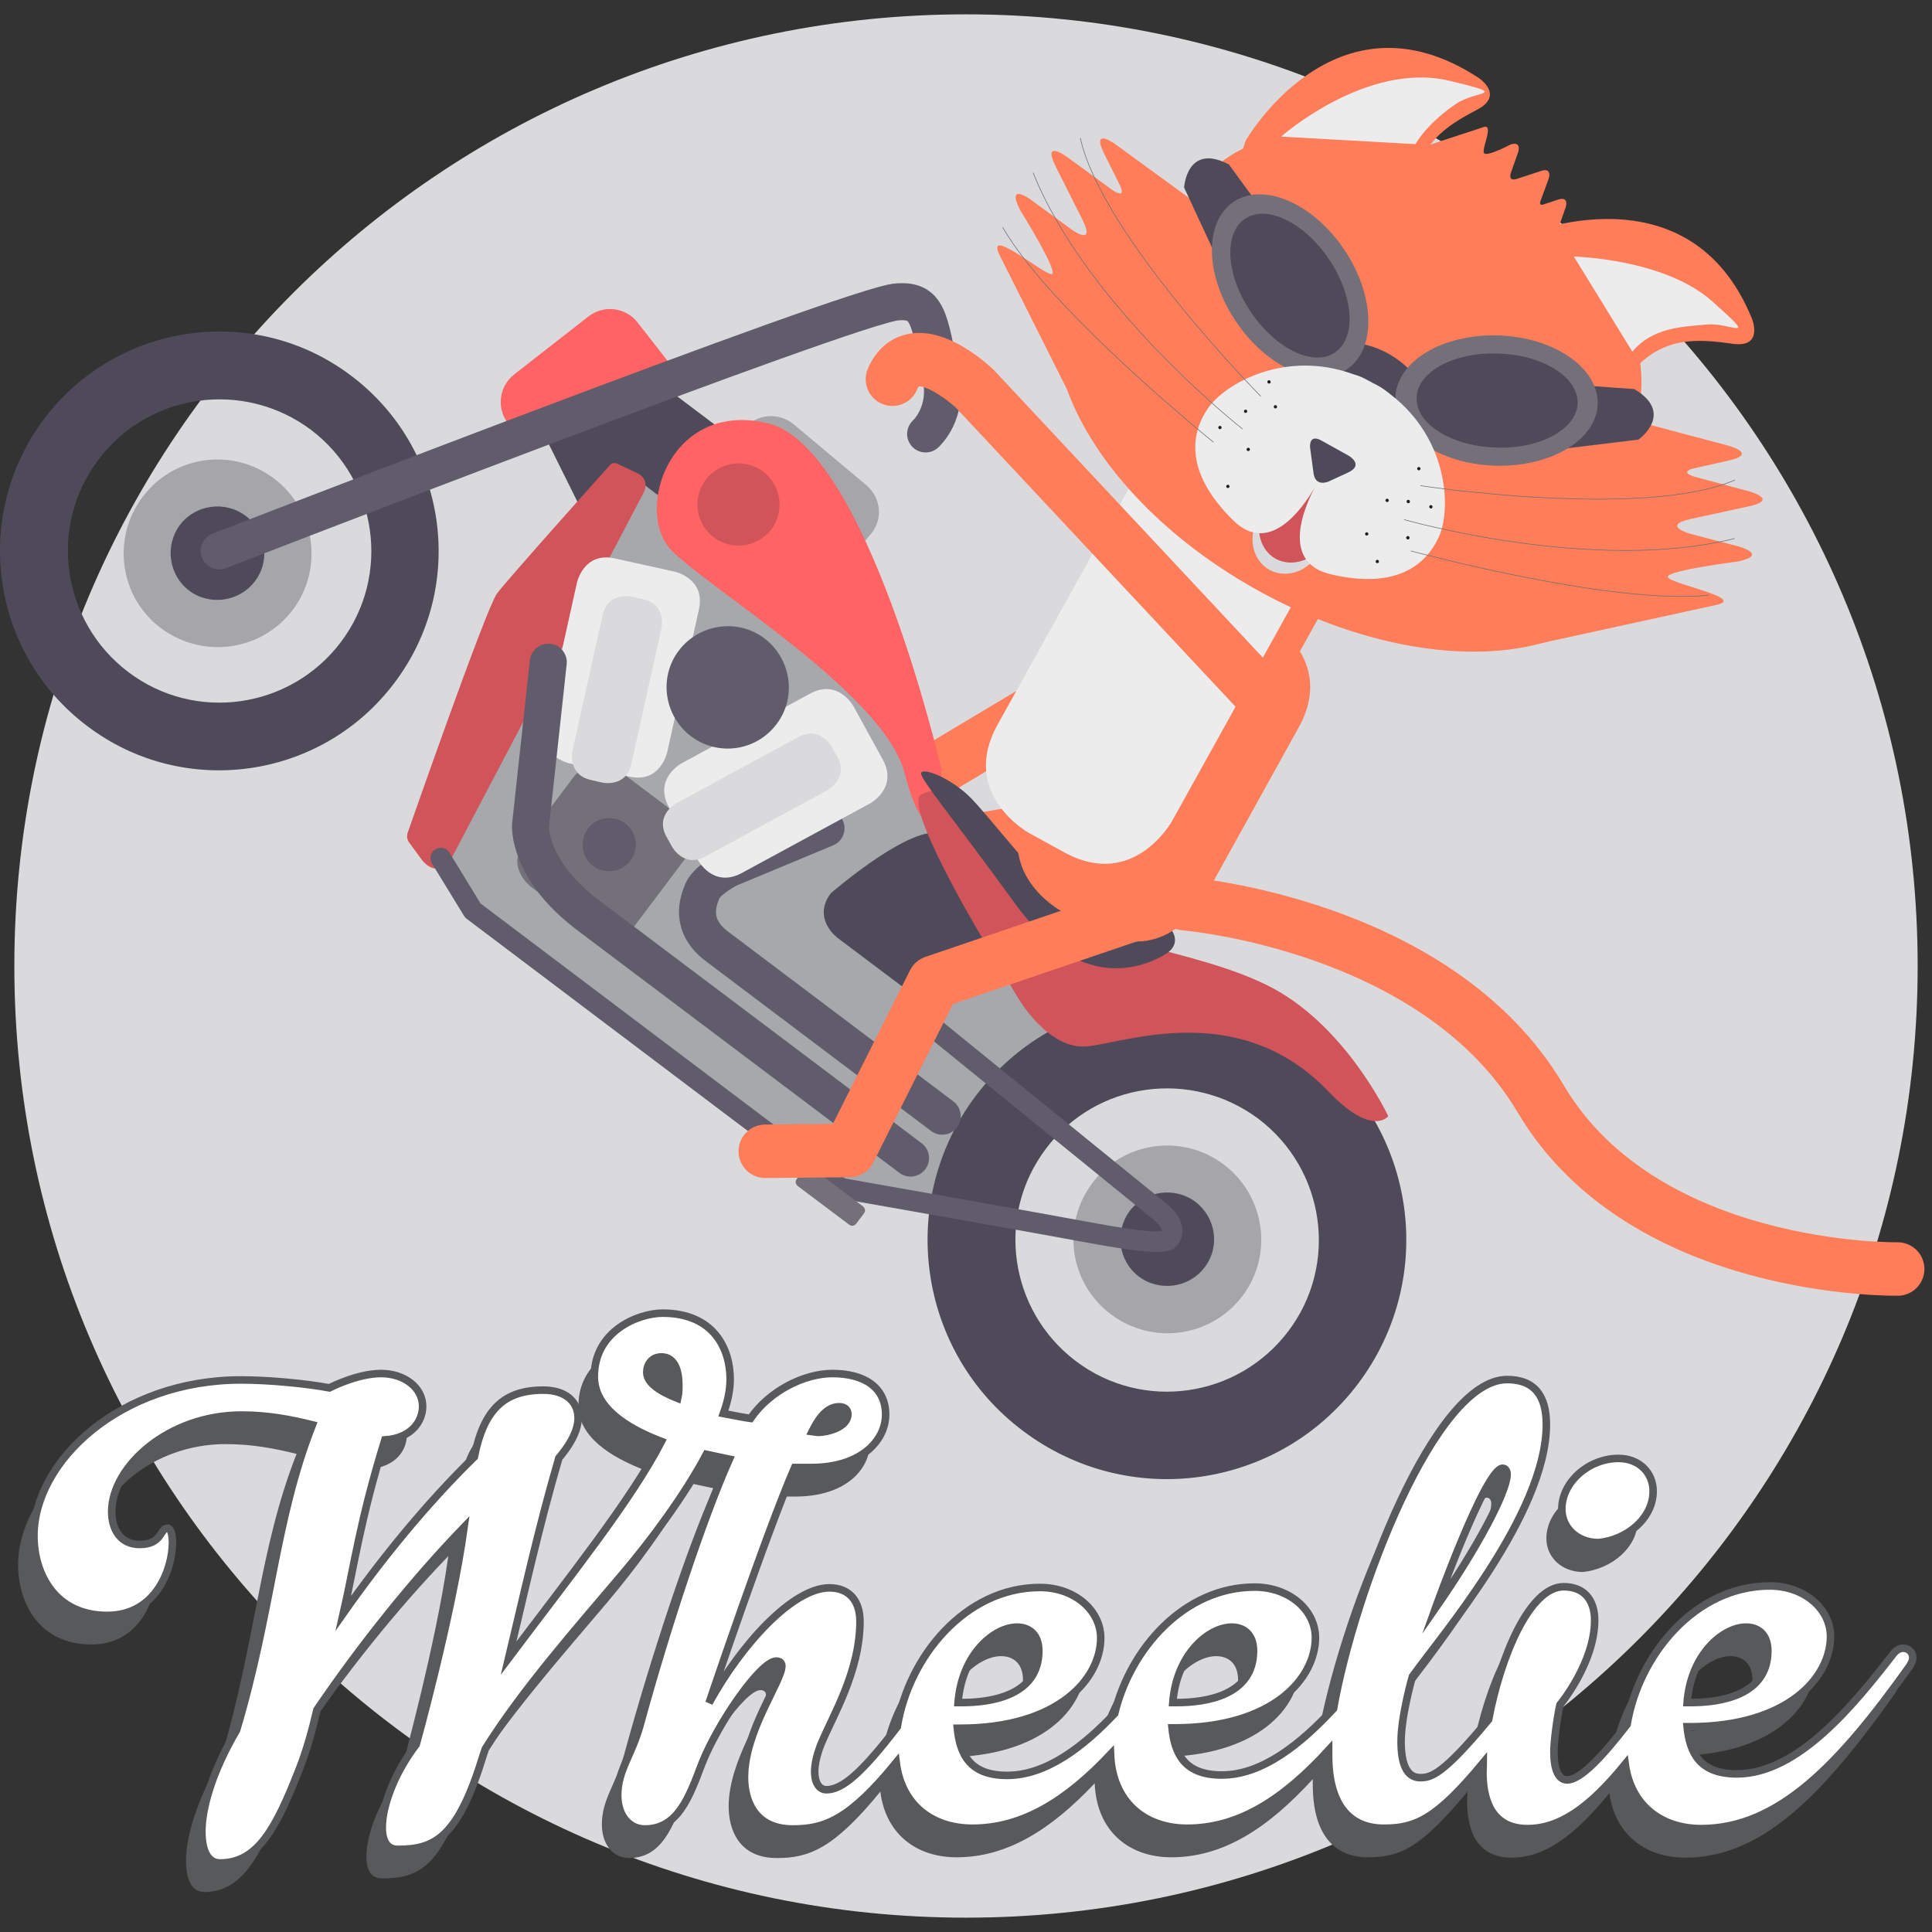 <?xml version="1.0" encoding="utf-8"?>
<!-- Generator: Adobe Illustrator 21.0.2, SVG Export Plug-In . SVG Version: 6.00 Build 0)  -->
<svg version="1.1" id="Layer_1" xmlns="http://www.w3.org/2000/svg" xmlns:xlink="http://www.w3.org/1999/xlink" x="0px" y="0px"
	 viewBox="0 0 512 512" style="enable-background:new 0 0 512 512;" xml:space="preserve">
<rect x="0" y="0" width="512" height="512" fill="#333333" stroke="none"/>
<style type="text/css">
	.st0{fill:#DADADD;}
	.st1{fill:#58595B;}
	.st2{fill:none;stroke:#FF7D59;stroke-width:14.17;stroke-linecap:round;stroke-linejoin:round;stroke-miterlimit:10;}
	.st3{fill:#A5A5AA;}
	.st4{fill:#4F4A59;}
	.st5{fill:#A6A8AB;}
	.st6{fill:#D05459;}
	.st7{fill:none;stroke:#615C6B;stroke-width:9.81;stroke-linecap:round;stroke-miterlimit:10;}
	.st8{fill:#73707A;}
	.st9{fill:#ECECEC;}
	.st10{fill:#DADADC;}
	.st11{fill:#615C6B;}
	.st12{fill:#FF6363;}
	.st13{fill:none;stroke:#615C6B;stroke-width:5.45;stroke-linecap:round;stroke-linejoin:round;stroke-miterlimit:10;}
	.st14{fill:#FF7D59;}
	.st15{fill:none;}
	.st16{fill:#231F20;}
	.st17{fill:none;stroke:#6D6E70;stroke-width:0.163;}
	.st18{fill:#FFFFFF;}
	.st19{fill:none;stroke:#58595B;stroke-width:2;stroke-miterlimit:10;}
</style>
<g>
	<path class="st0" d="M256,508.2c139.3,0,252.2-112.9,252.2-252.2S395.3,3.8,256,3.8S3.8,116.7,3.8,256S116.7,508.2,256,508.2"/>
	<path class="st1" d="M434,403c0-4.8-3.6-8.7-9.2-8.7c-7.9,0-15,6.3-15,13.4c0,5,4.1,8.9,9.7,8.9C427.1,415.8,434,410.1,434,403
		 M443,458.9c1-13,9.7-20,15.6-20c3.3,0,5.8,2,5.8,6.3c0,11.9-12.8,13.7-20.4,13.7H443z M376.2,434c0,0,13.3-37.1,17.8-37.1
		c0.8,0,1.2,0.7,1.2,1.6C395.2,403.3,387.3,418.2,376.2,434 M306.7,458.9c1-13,9.7-20,15.6-20c3.3,0,5.8,2,5.8,6.3
		c0,11.9-12.8,13.7-20.4,13.7H306.7z M249.7,458.9c1-13,9.7-20,15.6-20c3.3,0,5.8,2,5.8,6.3c0,11.9-12.8,13.7-20.4,13.7H249.7z
		 M211.1,387.1c1.3-2.6,3.5-6.6,7.2-6.6c1.5,0,2.3,0.8,2.3,2c0,3.5-5.6,4.8-7.9,4.8C211.7,387.3,211.1,387.1,211.1,387.1
		 M175.7,374.7c0,1.2,0,2.3-0.3,3.6c-4.6-1.8-8.2-4.1-8.2-6.9c0-2.1,1.3-4.1,3.9-4.1C174.2,367.3,175.7,370.3,175.7,374.7
		 M502.7,447c0-1.5-1.2-2.5-2.5-2.5c-0.8,0-1.6,0.3-2.5,1.3c-10.4,13.4-25.3,32-41.6,32c-9.9,0-12.5-5.6-13.2-12.5h0.7
		c26.2,0,37.3-13.2,37.3-23.9c0-7.3-6.9-13.4-16.1-13.4c-19.9,0-34.8,18.5-37.8,36.7c-6.4,8.3-12.3,14.7-15.9,14.7
		c-2.3,0-3.5-2.8-3.5-7.4c0-2.8,0.8-8.9,1.6-12.5c0,0,9.2-11.1,9.2-22.4c0-5.4-2.8-8.9-8.2-8.9c-9.1,0-16.8,18.7-19.9,35.2
		c-12,14.5-15.2,15.4-18.1,15.4c-3.6,0-5.1-3.6-5.1-9.6c0-6.8,3-17.2,3-17.2c7.4-10.4,35.5-43.1,35.5-66.8c0-7.4-3-11.9-10.4-11.9
		c-19.2,0-40.6,56.5-46,87.2c-8.7,9.4-18.9,17.6-29.6,17.6c-9.9,0-12.5-5.6-13.2-12.5h0.7c26.2,0,37.3-13.2,37.3-23.9
		c0-7.3-6.9-13.4-16.1-13.4c-18.7,0-33,16.4-37.1,33.5c-8.4,8.9-18.2,16.4-28.5,16.4c-9.9,0-12.5-5.6-13.2-12.5h0.7
		c26.2,0,37.3-13.2,37.3-23.9c0-7.3-6.9-13.4-16.1-13.4c-19.9,0-34.9,18.6-37.8,36.9c-9.5,12.4-14.6,16.7-18.8,16.7
		c-1.8,0-3.1-1.7-3.1-4.8c0-1.8,0.5-4.3,1.6-7.1c3-7.4,10.4-19.3,10.4-32.7c0-5.4-2.8-8.9-8.1-8.9c-9.7,0-23.4,15-31.9,30.5
		c0,0,15.1-44.9,22.7-62.4h4.4c13.5,0,19.7-7.4,19.7-14c0-7.4-5.9-10.9-14.1-10.9c-7.4,0-16.6,4.5-21.7,11.9
		c-1.5-0.2-4.1-0.7-7.2-1.3c1.2-3.3,1.8-6.3,1.8-9.1c0-8.1-4.4-17.5-17.9-17.5c-6.3,0-18.1,4.6-18.1,16.8c0,8.1,8.1,13.5,17.8,17.2
		c-7.9,15.4-24.5,36.1-40.5,57.4c3.9-16.3,7.9-34.5,13.3-53c2.1-2.5,5.1-6.6,5.1-10.6c0-4.5-3.5-7.4-9.2-7.4
		c-10.4,0-15.8,5.1-18.3,17.7c-12.3,12-24.3,26.6-34.7,41.4c2.8-12.2,4.4-24.6,11-45.9c7.2-0.5,10-5.1,10-8.9c0-5-4.9-8.7-11-8.7
		c-6.4,0-13.7,3.8-13.7,3.8c-6.4-1.2-16.4-2.1-23.4-2.1c-32.1,0-54.9,21.6-54.9,41.3c0,10.1,5.6,21.1,19.4,21.1
		c13.2,0,17.3-12.7,17.3-19.3c0-2.3-0.5-3.8-1.3-3.8c-2.1,0-1.3,4.3-7.4,4.3c-4.9,0-7.4-3.8-7.4-8.7c0-11.9,15-25.6,34.4-25.6
		c7.1,0,13.2,1.2,18.8,2.6c-10,25.4-10.7,49.4-20.1,80.9c-6.4,10.9-9.2,20.5-9.2,26.9c0,5.1,1.6,8.3,4.8,8.3
		c9.9,0,14.8-8.9,21.1-25.1c1.8-4.6,3.3-9.9,4.6-15.5c11.8-17.3,25.3-34.2,39-48.4c-3.3,23.8-12.7,57.6-12.7,57.6
		c-5.8,7.6-9,16.3-9,22c0,3.6,1.3,5.8,4.1,5.8c9.9,0,16-3.1,22.7-25.1l0.5-1.5c9.7-15.5,23.5-31.2,36.4-46.4
		c7.7-9.1,16.4-20.8,22.2-31.7l6.1,1.3c-6.9,15.4-16.6,44.6-23.7,70.6c-2.3,8.1-5.9,11.9-5.9,18.5c0,5.3,3,8.9,7.2,8.9
		c8.7,0,11.7-8.3,15.1-17.3c4.3-10.9,15.6-27.2,19.7-27.2c1,0,1.5,0.5,1.5,1.3c0,4.1-9.9,17.2-9.9,29.5c0,5.9,2.5,13.7,12.8,13.7
		c8.4,0,15-2.4,27.4-17.6c1.4,11.2,9.5,17.4,20.2,17.4c13.4,0,25-7.3,36.6-19.6c0.5,12.6,9,19.6,20.3,19.6
		c13.8,0,25.6-7.7,37.5-20.7c0,0.5,0,0.9,0,1.4c0,13.4,5.8,19.3,14.6,19.3c8.4,0,13.9-2.3,26.4-17.4c0,0.9-0.1,1.8-0.1,2.6
		c0,5.9,1.5,14.9,11.8,14.9c8.4,0,16.3-5.3,25.9-17.1c1.5,11,9.6,17.1,20.1,17.1c20.6,0,36.7-17,55.3-43.1
		C502.6,448.2,502.7,447.9,502.7,447"/>
	<line class="st2" x1="310.8" y1="166.6" x2="209.2" y2="227.3"/>
	<polyline class="st2" points="274.4,220 220.4,229.2 202.5,259.9 180.8,258.2 	"/>
	<path class="st3" d="M218.1,148.9c0,0,2.9,4.3,6.2,0.3l6.5-7.7c3.3-3.9,2.7-9.7-1.3-13l-19.1-16c-3.9-3.3-9.8-2.9-13,1l-1,1.2
		c0,0-1,1.2,3.8,8.2L218.1,148.9z"/>
	<path class="st4" d="M26.1,121.8c-13.4,17.7-9.8,42.9,7.9,56.3s42.9,9.8,56.3-7.9c13.4-17.7,9.8-42.9-7.9-56.3
		C64.6,100.6,39.4,104.1,26.1,121.8 M11.7,111C31,85.4,67.5,80.2,93.1,99.6c25.6,19.3,30.8,55.8,11.4,81.4
		c-19.3,25.6-55.8,30.8-81.4,11.4C-2.5,173.1-7.6,136.7,11.7,111"/>
	<polygon class="st4" points="144.3,115.4 158.9,144.8 197.2,118.4 173.7,100.7 	"/>
	<path class="st5" d="M255.4,315.4c0,0-6.7,5.2-14.9,3.1l-15.3-3.9c0,0-8.2-2.1-15-7.2L132.8,249c0,0-6.8-5.1-11.3-12.2l-8.5-13.2
		c0,0-4.6-7.1-0.3-14.4l46.7-78.7c0,0,4.3-7.3,11.1-2.2l39.1,29.5c0,0,6.8,5.1,11.5,12.1l50.5,74.4c0,0,4.8,7,12.9,9.2l29.8,8.2
		c0,0,8.2,2.2,1.5,7.4L255.4,315.4z"/>
	<path class="st6" d="M163.6,122.9c0,0-1.2-0.6-2,0.4c0,0-27,30.1-29.9,34c-2.9,3.9-23.7,63.5-23.7,63.5s-0.4,1.2,0.3,2.3l3.6,4.9
		c0,0,4.4,5.9,8.3-1.6l50.4-95.9c0,0,1.8-3.4-1.7-5.1L163.6,122.9z"/>
	<path class="st4" d="M277.2,304.4c-13.4,17.7-9.8,42.9,7.9,56.3c17.7,13.4,42.9,9.8,56.3-7.9s9.8-42.9-7.9-56.3
		C315.7,283.2,290.5,286.7,277.2,304.4 M258.6,290.4c21.1-28,60.8-33.6,88.8-12.5c28,21.1,33.6,60.8,12.5,88.8
		c-21.1,28-60.8,33.6-88.8,12.5C243.1,358.2,237.5,318.4,258.6,290.4"/>
	<path class="st3" d="M72.6,126.8c-11-8.3-26.6-6.1-34.8,4.9c-8.3,11-6.1,26.6,4.9,34.8s26.6,6.1,34.9-4.9
		C85.8,150.7,83.6,135.1,72.6,126.8"/>
	<path class="st4" d="M65.1,136.7c-5.5-4.1-13.3-3-17.4,2.4c-4.1,5.5-3,13.3,2.4,17.4s13.3,3,17.4-2.4
		C71.7,148.7,70.6,140.9,65.1,136.7"/>
	<path class="st3" d="M324.3,308.6c-11-8.3-26.6-6.1-34.8,4.9c-8.3,11-6.1,26.6,4.9,34.8c11,8.3,26.6,6.1,34.9-4.9
		C337.5,332.5,335.3,316.9,324.3,308.6"/>
	<path class="st4" d="M316.8,318.5c-5.5-4.1-13.3-3-17.4,2.4c-4.1,5.5-3,13.3,2.4,17.4c5.5,4.1,13.3,3,17.4-2.4
		C323.4,330.5,322.3,322.7,316.8,318.5"/>
	<path class="st7" d="M218.9,219.5l-25.7,10.7c0,0-5.6,2.8-7,5.8c-1.3,3-3.5,9.3,3.8,14.8c7.3,5.5,59.7,45,59.7,45"/>
	<path class="st8" d="M179.7,216c0,0,6.8,5.1,1.7,11.8l-13.1,17.4c0,0-5.1,6.8-11.8,1.7l-15.8-11.9c0,0-6.8-5.1-1.7-11.8l13.1-17.4
		c0,0,5.1-6.8,11.8-1.7L179.7,216z"/>
	<path class="st4" d="M266.1,233.4c0,0,6.8,5.1,1.7,11.8l-13.1,17.4c0,0-5.1,6.8-11.8,1.7l-21-15.8c0,0-6.8-5.1-1.7-11.8
		c0,0,23.4-20.3,30.2-15.2L266.1,233.4z"/>
	<path class="st9" d="M178.8,151.5c0,0,8.3,1.8,6.4,10.1l-8.4,37.8c0,0-1.8,8.3-10.1,6.4l-15.8-3.5c0,0-8.3-1.8-6.4-10.1l8.4-37.8
		c0,0,1.8-8.3,10.1-6.4L178.8,151.5z"/>
	<path class="st9" d="M226.2,187.2c0,0-4-7.4-11.5-3.4l-34.1,18.5c0,0-7.4,4-3.4,11.5L185,228c0,0,4,7.4,11.5,3.4l34.1-18.5
		c0,0,7.4-4,3.4-11.5L226.2,187.2z"/>
	<path class="st10" d="M220.4,197.9c0,0-3.1-5.7-8.8-2.6l-32.4,17.6c0,0-5.7,3.1-2.6,8.8l1.5,2.7c0,0,3.1,5.7,8.8,2.6l32.4-17.6
		c0,0,5.7-3.1,2.6-8.8L220.4,197.9z"/>
	<path class="st10" d="M159.6,207.4c0,0,6.3,1.4,7.7-4.9l8-36c0,0,1.4-6.3-4.9-7.7l-3-0.7c0,0-6.3-1.4-7.7,4.9l-8,36
		c0,0-1.4,6.3,4.9,7.7L159.6,207.4z"/>
	<path class="st7" d="M145.3,175.5l-4.7,43.2c0,0-0.9,11.6,15.2,23.8c16.1,12.1,85.5,64.4,85.5,64.4"/>
	<path class="st11" d="M157.2,229.5c-3.1-2.3-3.7-6.8-1.4-9.9c2.3-3.1,6.8-3.7,9.9-1.4c3.1,2.3,3.7,6.8,1.4,9.9
		C164.7,231.2,160.3,231.8,157.2,229.5"/>
	<path class="st12" d="M249.3,203.1c0,0-19.6-84.5-45.7-90.9c-26.1-6.4-35.7,23.4-25.6,33.7c10.1,10.3,56.3,38,61.7,58.9
		c5.4,20.9,10.7,12.7,10.7,12.7L249.3,203.1z"/>
	<path class="st13" d="M247.2,272.2l60.2,48.9c0,0,5.1,3.8,2.5,7.2c-0.8,1.1-5.4,1.3-20.9-1.6c-15.5-2.9-66.1-11.8-66.1-11.8
		l-28.7-21.6l-68.9-52l-8.5-13.9"/>
	<path class="st6" d="M367.9,295.8c0,0-11.5-24.6-32.1-34.7c-20.6-10.2-47.8-10.4-60.3-24.2c-12.5-13.8-22.1-31.6-31.4-26.3
		c-4.7,2.7,15.1,36.1,15.1,36.1l10.5,17.6c0,0,8,14,18.4,13c10.4-1,40.5-12.7,64.1,12.1C363.7,301.4,367.9,295.8,367.9,295.8"/>
	<path class="st4" d="M309.7,245.5c0,0,4.6,4.4-1.4,7.7c-6.1,3.4-22.3,9.7-39.2-13.6c-16.9-23.3-25.3-33.2-25-34.7
		c0.3-1.6,7.2,1,12.4,5.8c5.2,4.8,21.4,26.7,27.1,28.4C289.4,240.8,305.6,241.6,309.7,245.5"/>
	<path class="st0" d="M157,81.8c-5.5-4.1-14.1-1.9-19.3,4.9c-5.2,6.9-4.9,15.8,0.6,19.9c5.5,4.1,14.1,1.9,19.3-4.9
		C162.7,94.8,162.4,85.9,157,81.8"/>
	<path class="st12" d="M178.6,97.8l-9.6-12.3c-3.2-4.1-9-4.8-13.1-1.6l-19.6,15.3c-4.1,3.2-4.8,9-1.6,13.1l1.9,2.5L178.6,97.8z"/>
	<path class="st6" d="M205.6,129.2c-2.5-5.5-8.9-7.9-14.4-5.4c-5.5,2.5-7.9,9-5.4,14.4c2.5,5.5,8.9,7.9,14.4,5.4
		C205.7,141.2,208.1,134.7,205.6,129.2"/>
	<path class="st7" d="M58.1,146c0,0,168.7-65.5,179.7-66c8.2-0.6,8.4,4.3,11.5,19.5c2.2,10-4,15.5-4,15.5"/>
	<path class="st11" d="M183.1,195.1c-7.1-5.4-8.6-15.6-3.2-22.7c5.4-7.1,15.6-8.6,22.7-3.2c7.1,5.4,8.6,15.6,3.2,22.7
		C200.4,199.1,190.2,200.5,183.1,195.1"/>
	<path class="st8" d="M228.7,319.7c0,0,1,0.8,0.3,1.8l-2.1,2.8c0,0-0.8,1-1.8,0.3l-13.7-10.3c0,0-1-0.8-0.3-1.8l2.1-2.8
		c0,0,0.8-1,1.8-0.3L228.7,319.7z"/>
	<path class="st14" d="M351.7,127.7c0,0,13.6,7.5,6,21.1l-30.6,55.2c0,0-7.5,13.6-21.1,6l-2.4-1.4c0,0-13.6-7.5-6-21.1l30.6-55.2
		c0,0,7.5-13.6,21.1-6L351.7,127.7z"/>
	<path class="st14" d="M335.9,164.2c0,0,18.5,10.3,8.2,28.7l-25.1,45.3c0,0-10.3,18.5-28.7,8.2l-9.3-5.1c0,0-18.5-10.2-8.2-28.7
		l25.1-45.3c0,0,10.3-18.5,28.7-8.2L335.9,164.2z"/>
	<path class="st9" d="M336.4,127.7c0,0,18.5,10.3,8.2,28.7l-34,61.2c0,0-10.2,18.5-28.7,8.2l-9.3-5.1c0,0-18.5-10.3-8.2-28.7
		l34-61.2c0,0,10.3-18.5,28.7-8.2L336.4,127.7z"/>
	<path class="st15" d="M297.9,167.3l-25.1,45.3c-10.2,18.5,8.2,28.7,8.2,28.7l9.3,5.1c18.5,10.2,28.7-8.2,28.7-8.2l25.1-45.3
		c10.3-18.5-8.2-28.7-8.2-28.7l-9.3-5.1c-4-2.2-7.6-3.1-10.9-3.1C304.2,156,297.9,167.3,297.9,167.3"/>
	<polyline class="st2" points="304.8,240.8 247.5,260.3 225.1,304.9 202.8,305.1 	"/>
	<path class="st2" d="M336.3,186.4L258.3,103c0,0-16.2-15.5-21.8-2.5"/>
	<path class="st14" d="M278.8,72.6c1.6-0.8-8.5-17-8.5-17c-3.8-7.6,3-2.6,3-2.6l10.5,7.7c0,0,6.8,5,3-2.6l-7-13.9
		c-3.8-7.6,3-2.6,3-2.6l11.9,8.7c0,0,4.2,3,1.9-1.6l-3.9-7.8c-3.8-7.6,3-2.6,3-2.6l44.3,32.3c6.8,5,0.4,10.4,0.4,10.4L327.6,92
		c-3.2,2.7-5.8,2.2-6.6,1.6c0,0-0.9-0.6-1.3,0.2c-0.4,0.8-1.7,1.9-1.7,1.9l-1.9,1.6c0,0-1.9,1.6-0.2,3.8c1.7,2.2-0.8,4.3-0.8,4.3
		s-2.5,2.1-2.3,10.6c0,0-0.2-8.5,0.2,11.2c0,0,0.2,8.5-2.3,10.3s-21.3-21.1-21.3-21.1l-24.6-49C261.2,59.7,277.3,73.4,278.8,72.6"/>
	<path class="st14" d="M393.3,40.6c0.8,1,7-2.3,7-2.3c3.1-1,2,2.1,2,2.1l-1.9,5.4c0,0-0.9,2.4,1.6,1.6l6.4-2.1c3.1-1,2,2.1,2,2.1
		l-2.2,6c0,0-0.4,1.2,0.8,0.8l3.9-1.3c3.1-1,2,2.1,2,2.1l-7.1,20c-1.1,3.1-5.4-1.3-5.4-1.3l-8.5-8.8c-2.1-2.2-2.4-3.5-2.3-3.9
		c0,0,0.1-0.4-0.4-0.7c-0.5-0.3-1.4-1.2-1.4-1.2l-1.2-1.3c0,0-1.2-1.3-2-0.6c-0.8,0.6-2.4-1.1-2.4-1.1s-1.6-1.7-8.9-3.5
		c0,0,7.3,1.9,0,0c0,0-7.3-1.9-8.7-3.5c-1.5-1.6,2.4-5.2,2.4-5.2s3.9-3.6,11.9-6.2l12.2-4C396.1,32.6,392.5,39.6,393.3,40.6"/>
	<path class="st14" d="M442,152.9c-0.4-1.7,18.6-4.1,18.6-4.1c8.3-1.8,0.1-4,0.1-4l-12.6-3.3c0,0-8.2-2.2,0.1-4l15.2-3.3
		c8.3-1.8,0.1-4,0.1-4l-14.2-3.8c0,0-5-1.3,0.1-2.4l8.5-1.9c8.3-1.8,0.1-4,0.1-4l-53-14.1c-8.2-2.2-8.4,6.3-8.4,6.3l-0.4,16.9
		c-0.1,4.2,1.9,5.9,2.9,6.2c0,0,1,0.3,0.6,1.1c-0.4,0.8-0.4,2.5-0.4,2.5l-0.1,2.4c0,0-0.1,2.4-2.8,2.5c-2.8,0.1-2.8,3.3-2.8,3.3
		s-0.1,3.2-5.9,9.4c0,0,5.8-6.1-6.2,6.5c0,0-5.8,6.1-5.7,7.3c0.1,1.2,17.1,2.8,17.1,2.8s8.4,0.8,16.7-1l45.3-9.9
		C463,158.5,442.3,154.7,442,152.9"/>
	<path class="st14" d="M403.7,62.3c0,0,44-18.7,60.6,22.2c0,0,3.2,7.8-5.2,6.6c-9.2-1.3-19-2.2-27.3,8.3
		C423.6,110,353.9,95.5,403.7,62.3"/>
	<path class="st14" d="M330.1,37.3c0,0,23.7-41.5,61.7-16.7c0,0,7.1,4.6-0.4,8.5c-8,4.2-16.4,9.2-16.5,22.9
		C374.7,65.8,310.7,94.4,330.1,37.3"/>
	<path class="st14" d="M352.5,122c-31.9-17.7-48.4-49-36.8-69.9c11.6-20.9,46.9-23.5,78.8-5.9c31.9,17.7,48.4,49,36.8,69.9
		C419.7,137,384.5,139.7,352.5,122"/>
	<path class="st14" d="M333.4,156.5c-41-22.7-63.2-60.9-49.7-85.2c13.5-24.4,57.6-25.7,98.6-3c41,22.7,63.2,60.9,49.7,85.2
		C418.5,177.9,374.4,179.2,333.4,156.5"/>
	<path class="st10" d="M336.4,151c-4.5-2.5-5.8-8.7-3-13.8c2.8-5.1,8.8-7.3,13.3-4.8c4.5,2.5,5.8,8.7,3,13.8
		C346.9,151.4,340.9,153.5,336.4,151"/>
	<path class="st6" d="M338.1,148.1c-4.5-2.5-5.8-8.7-3-13.8c2.8-5.1,8.8-7.3,13.3-4.8c4.5,2.5,5.8,8.7,3,13.8
		C348.5,148.4,342.6,150.5,338.1,148.1"/>
	<path class="st4" d="M375.1,99.7c0,0-6-8-16.3-8.8c-6.3,5.8-8.3,6.6-8.3,6.6l22.4,12.5L375.1,99.7z"/>
	<path class="st4" d="M434.2,116.5c0,0,9.8-6.9-1.1-13.4c-19.8-1.3-24-2.1-24-2.1l0.4,18.5L434.2,116.5z"/>
	<path class="st4" d="M313.8,49.7c0,0,0.7-12,11.9-6.1c11.6,16.1,14.5,19.2,14.5,19.2l-15.9,9.5L313.8,49.7z"/>
	<path class="st4" d="M329.4,84.1c-7.2-10.7-7.5-23.1-0.6-27.8c6.9-4.6,18.3,0.3,25.5,10.9c7.2,10.7,7.5,23.1,0.6,27.8
		C348,99.7,336.6,94.8,329.4,84.1"/>
	<path class="st8" d="M331.5,82.7c6.6,9.8,16.6,14.6,22.3,10.7c5.7-3.9,5-14.9-1.6-24.7c-6.6-9.8-16.6-14.6-22.3-10.7
		C324.2,61.9,324.9,73,331.5,82.7 M326.9,53.5c7.9-5.3,21,0.3,29.3,12.6c8.3,12.3,8.6,26.5,0.7,31.8c-7.9,5.3-21-0.3-29.3-12.6
		C319.3,73.1,319,58.9,326.9,53.5"/>
	<path class="st4" d="M396.2,121.2c12.9,0.5,23.6-5.9,23.9-14.2c0.3-8.3-9.9-15.4-22.8-15.8c-12.9-0.4-23.6,5.9-23.9,14.2
		C373.1,113.6,383.3,120.7,396.2,121.2"/>
	<path class="st8" d="M396.3,118.6c-11.8-0.4-21.1-6.3-20.9-13.2c0.2-6.9,10-12.2,21.8-11.7c11.8,0.4,21.1,6.3,20.9,13.2
		C417.8,113.8,408,119.1,396.3,118.6 M423.4,107.1c0.3-9.5-11.4-17.7-26.2-18.2c-14.8-0.5-27,6.8-27.4,16.3
		c-0.3,9.5,11.4,17.7,26.2,18.2C410.9,123.9,423.1,116.6,423.4,107.1"/>
	<path class="st9" d="M320,108.4c4.3-6.6,20.5-15.9,38.7-9.2c1.2,0.3,2.6,0.9,4,1.7c0.4,0.2,0.8,0.4,1.1,0.6
		c0.4,0.2,0.8,0.4,1.2,0.6c1.5,0.8,2.6,1.7,3.6,2.5c15.4,11.9,16,30.6,12.7,37.7c-3.7,8-11.9,13.8-28.6,9.9
		c-13.2-3.1-7.3-17.2-4.3-23c-3.3,5.7-12.1,18.2-21.7,8.6C314.6,125.8,315.1,115.7,320,108.4"/>
	<path class="st4" d="M352.1,127.6c0,0-3.5,1.6-4-2.2l-0.9-6.7c0,0-0.5-3.8,2.9-2l7.2,4c0,0,4.5,2.5-0.2,4.6L352.1,127.6z"/>
	<path class="st16" d="M373,133.3c-0.2-0.1-0.3-0.4-0.2-0.6c0.1-0.2,0.4-0.3,0.6-0.2c0.2,0.1,0.3,0.4,0.2,0.6
		C373.5,133.4,373.2,133.4,373,133.3"/>
	<path class="st16" d="M330.6,119.5c-0.2-0.1-0.3-0.4-0.2-0.6c0.1-0.2,0.4-0.3,0.6-0.2c0.2,0.1,0.3,0.4,0.2,0.6
		C331.1,119.5,330.8,119.6,330.6,119.5"/>
	<path class="st16" d="M329.9,109.4c-0.2-0.1-0.3-0.4-0.2-0.6c0.1-0.2,0.4-0.3,0.6-0.2c0.2,0.1,0.3,0.4,0.2,0.6
		C330.3,109.4,330.1,109.5,329.9,109.4"/>
	<path class="st16" d="M367.4,133c-0.2-0.1-0.3-0.4-0.2-0.6c0.1-0.2,0.4-0.3,0.6-0.2c0.2,0.1,0.3,0.4,0.2,0.6
		C367.9,133,367.6,133.1,367.4,133"/>
	<path class="st16" d="M375.8,124.6c-0.2-0.1-0.3-0.4-0.2-0.6c0.1-0.2,0.4-0.3,0.6-0.2c0.2,0.1,0.3,0.4,0.2,0.6
		S376,124.7,375.8,124.6"/>
	<path class="st16" d="M336.1,101.6c-0.2-0.1-0.3-0.4-0.2-0.6c0.1-0.2,0.4-0.3,0.6-0.2c0.2,0.1,0.3,0.4,0.2,0.6
		C336.6,101.7,336.3,101.7,336.1,101.6"/>
	<path class="st16" d="M372.9,142.9c-0.2-0.1-0.3-0.4-0.2-0.6c0.1-0.2,0.4-0.3,0.6-0.2c0.2,0.1,0.3,0.4,0.2,0.6
		C373.4,143,373.1,143,372.9,142.9"/>
	<path class="st16" d="M362,141.9c-0.2-0.1-0.3-0.4-0.2-0.6c0.1-0.2,0.4-0.3,0.6-0.2c0.2,0.1,0.3,0.4,0.2,0.6
		C362.4,141.9,362.2,142,362,141.9"/>
	<path class="st16" d="M337.8,108.2c-0.2-0.1-0.3-0.4-0.2-0.6c0.1-0.2,0.4-0.3,0.6-0.2c0.2,0.1,0.3,0.4,0.2,0.6
		S338,108.3,337.8,108.2"/>
	<path class="st16" d="M379,134.7c-0.2-0.1-0.3-0.4-0.2-0.6c0.1-0.2,0.4-0.3,0.6-0.2c0.2,0.1,0.3,0.4,0.2,0.6
		C379.5,134.8,379.2,134.8,379,134.7"/>
	<path class="st16" d="M323.1,113.7c-0.2-0.1-0.3-0.4-0.2-0.6c0.1-0.2,0.4-0.3,0.6-0.2c0.2,0.1,0.3,0.4,0.2,0.6
		C323.6,113.7,323.3,113.8,323.1,113.7"/>
	<path class="st16" d="M364.8,149.2c-0.2-0.1-0.3-0.4-0.2-0.6c0.1-0.2,0.4-0.3,0.6-0.2c0.2,0.1,0.3,0.4,0.2,0.6
		S365,149.3,364.8,149.2"/>
	<path class="st16" d="M325.2,129.3c-0.2-0.1-0.3-0.4-0.2-0.6c0.1-0.2,0.4-0.3,0.6-0.2c0.2,0.1,0.3,0.4,0.2,0.6
		C325.7,129.3,325.4,129.4,325.2,129.3"/>
	<path class="st9" d="M417.1,68c0,0,23.8,0.5,36.6,11.8c12.8,11.4,5.2,5.6-1.4,6.2c-6.6,0.6-14.4,0.8-19.7,7.2"/>
	<path class="st9" d="M339.5,36.2c0,0,22.6-20,44.6-14.8c16.7,4,7,2.5,1.8,6.1c-5.5,3.7-9.1,7.8-10.8,10.7"/>
	<path class="st17" d="M334.1,105c0,0-42.1-42.6-47.8-68.4"/>
	<path class="st17" d="M329.3,113.7c0,0-41.2-32.3-55.5-67.9"/>
	<path class="st17" d="M321.6,117.2c0,0-43-34.6-55.9-57"/>
	<path class="st17" d="M376.4,128.7c0,0,59.2,9,83.4-1.5"/>
	<path class="st17" d="M372.1,137.7c0,0,50.3,14.4,87.6,5"/>
	<path class="st17" d="M373.9,146c0,0,53.3,14.5,79,11.7"/>
	<path class="st2" d="M314,239.5c0,0,66.9,5.4,94.3,51.7s94.6,45.1,94.6,45.1"/>
	<path class="st18" d="M438.1,395.2c0-4.8-3.6-8.7-9.2-8.7c-7.9,0-15,6.3-15,13.4c0,5,4.1,8.9,9.7,8.9
		C431.2,408.1,438.1,402.3,438.1,395.2 M447.1,451.2c1-13,9.7-20,15.6-20c3.3,0,5.8,2,5.8,6.3c0,11.9-12.8,13.7-20.4,13.7H447.1z
		 M380.4,426.2c0,0,13.3-37.1,17.8-37.1c0.8,0,1.2,0.7,1.2,1.7C399.3,395.5,391.4,410.4,380.4,426.2 M310.8,451.2
		c1-13,9.7-20,15.6-20c3.3,0,5.8,2,5.8,6.3c0,11.9-12.8,13.7-20.4,13.7H310.8z M253.9,451.2c1-13,9.7-20,15.6-20
		c3.3,0,5.8,2,5.8,6.3c0,11.9-12.8,13.7-20.4,13.7H253.9z M215.2,379.4c1.3-2.6,3.5-6.6,7.2-6.6c1.5,0,2.3,0.8,2.3,2
		c0,3.5-5.6,4.8-7.9,4.8C215.9,379.5,215.2,379.4,215.2,379.4 M179.9,367c0,1.2,0,2.3-0.3,3.6c-4.6-1.8-8.2-4.1-8.2-6.9
		c0-2.1,1.3-4.1,3.9-4.1C178.4,359.6,179.9,362.5,179.9,367 M506.9,439.3c0-1.5-1.2-2.5-2.5-2.5c-0.8,0-1.6,0.3-2.5,1.3
		c-10.4,13.4-25.3,32-41.6,32c-9.9,0-12.5-5.6-13.2-12.5h0.7c26.2,0,37.3-13.2,37.3-23.9c0-7.3-6.9-13.4-16.1-13.4
		c-19.9,0-34.8,18.5-37.8,36.7c-6.4,8.3-12.3,14.7-15.9,14.7c-2.3,0-3.5-2.8-3.5-7.4c0-2.8,0.8-8.9,1.6-12.5c0,0,9.2-11.1,9.2-22.4
		c0-5.4-2.8-8.9-8.2-8.9c-9.1,0-16.8,18.7-19.9,35.2c-12,14.5-15.2,15.4-18.1,15.4c-3.6,0-5.1-3.6-5.1-9.6c0-6.8,3-17.2,3-17.2
		c7.4-10.4,35.5-43.1,35.5-66.8c0-7.4-3-11.9-10.4-11.9c-19.2,0-40.6,56.5-46,87.2c-8.7,9.4-18.9,17.6-29.6,17.6
		c-9.9,0-12.5-5.6-13.2-12.5h0.7c26.2,0,37.3-13.2,37.3-23.9c0-7.3-6.9-13.4-16.1-13.4c-18.7,0-33,16.4-37.1,33.5
		c-8.4,8.9-18.2,16.4-28.5,16.4c-9.9,0-12.5-5.6-13.2-12.5h0.7c26.2,0,37.3-13.2,37.3-23.9c0-7.3-6.9-13.4-16.1-13.4
		c-19.9,0-34.9,18.6-37.8,36.9c-9.5,12.4-14.6,16.7-18.8,16.7c-1.8,0-3.1-1.7-3.1-4.8c0-1.8,0.5-4.3,1.6-7.1
		c3-7.4,10.4-19.3,10.4-32.7c0-5.4-2.8-8.9-8.1-8.9c-9.7,0-23.4,15-31.9,30.5c0,0,15.1-44.9,22.7-62.4h4.4c13.5,0,19.7-7.4,19.7-14
		c0-7.4-5.9-10.9-14.1-10.9c-7.4,0-16.6,4.5-21.7,11.9c-1.5-0.2-4.1-0.7-7.2-1.3c1.2-3.3,1.8-6.3,1.8-9.1c0-8.1-4.4-17.5-17.9-17.5
		c-6.3,0-18.1,4.6-18.1,16.8c0,8.1,8.1,13.5,17.8,17.2c-7.9,15.4-24.5,36.1-40.5,57.4c3.9-16.3,7.9-34.5,13.3-53
		c2.1-2.5,5.1-6.6,5.1-10.6c0-4.5-3.5-7.4-9.2-7.4c-10.4,0-15.8,5.1-18.3,17.7c-12.3,12-24.3,26.6-34.7,41.4
		c2.8-12.2,4.4-24.6,11-45.9c7.2-0.5,10-5.1,10-8.9c0-5-4.9-8.7-11-8.7c-6.4,0-13.7,3.8-13.7,3.8c-6.4-1.2-16.4-2.1-23.4-2.1
		c-32.1,0-54.9,21.6-54.9,41.3c0,10.1,5.6,21.1,19.4,21.1c13.2,0,17.3-12.7,17.3-19.3c0-2.3-0.5-3.8-1.3-3.8c-2.1,0-1.3,4.3-7.4,4.3
		c-4.9,0-7.4-3.8-7.4-8.7c0-11.9,15-25.6,34.4-25.6c7.1,0,13.2,1.2,18.8,2.6c-10,25.4-10.7,49.4-20.1,80.9
		c-6.4,10.9-9.2,20.5-9.2,26.9c0,5.1,1.6,8.3,4.8,8.3c9.9,0,14.8-8.9,21.1-25.1c1.8-4.6,3.3-9.9,4.6-15.5
		c11.8-17.3,25.3-34.2,39-48.4c-3.3,23.8-12.7,57.6-12.7,57.6c-5.8,7.6-9,16.3-9,22c0,3.6,1.3,5.8,4.1,5.8c9.9,0,16-3.1,22.7-25.1
		l0.5-1.5c9.7-15.5,23.5-31.2,36.4-46.4c7.7-9.1,16.4-20.8,22.2-31.7l6.1,1.3c-6.9,15.4-16.6,44.6-23.7,70.6
		c-2.3,8.1-5.9,11.9-5.9,18.5c0,5.3,3,8.9,7.2,8.9c8.7,0,11.7-8.3,15.1-17.3c4.3-10.9,15.6-27.2,19.7-27.2c1,0,1.5,0.5,1.5,1.3
		c0,4.1-9.9,17.2-9.9,29.5c0,5.9,2.5,13.7,12.8,13.7c8.4,0,15-2.4,27.4-17.6c1.4,11.2,9.5,17.4,20.2,17.4c13.4,0,25-7.3,36.6-19.6
		c0.5,12.6,9,19.6,20.3,19.6c13.8,0,25.6-7.7,37.5-20.7c0,0.5,0,0.9,0,1.4c0,13.4,5.8,19.3,14.6,19.3c8.4,0,13.9-2.3,26.4-17.4
		c0,0.9-0.1,1.8-0.1,2.6c0,5.9,1.5,14.9,11.8,14.9c8.4,0,16.3-5.3,25.9-17.1c1.5,11,9.6,17.1,20.1,17.1c20.6,0,36.7-17,55.3-43.1
		C506.7,440.4,506.9,440.1,506.9,439.3"/>
	<path class="st19" d="M438.1,395.2c0-4.8-3.6-8.7-9.2-8.7c-7.9,0-15,6.3-15,13.4c0,5,4.1,8.9,9.7,8.9
		C431.2,408.1,438.1,402.3,438.1,395.2z M447.1,451.2c1-13,9.7-20,15.6-20c3.3,0,5.8,2,5.8,6.3c0,11.9-12.8,13.7-20.4,13.7H447.1z
		 M380.4,426.2c0,0,13.3-37.1,17.8-37.1c0.8,0,1.2,0.7,1.2,1.7C399.3,395.5,391.4,410.4,380.4,426.2z M310.8,451.2
		c1-13,9.7-20,15.6-20c3.3,0,5.8,2,5.8,6.3c0,11.9-12.8,13.7-20.4,13.7H310.8z M253.9,451.2c1-13,9.7-20,15.6-20
		c3.3,0,5.8,2,5.8,6.3c0,11.9-12.8,13.7-20.4,13.7H253.9z M215.2,379.4c1.3-2.6,3.5-6.6,7.2-6.6c1.5,0,2.3,0.8,2.3,2
		c0,3.5-5.6,4.8-7.9,4.8C215.9,379.5,215.2,379.4,215.2,379.4z M179.9,367c0,1.2,0,2.3-0.3,3.6c-4.6-1.8-8.2-4.1-8.2-6.9
		c0-2.1,1.3-4.1,3.9-4.1C178.4,359.6,179.9,362.5,179.9,367z M506.9,439.3c0-1.5-1.2-2.5-2.5-2.5c-0.8,0-1.6,0.3-2.5,1.3
		c-10.4,13.4-25.3,32-41.6,32c-9.9,0-12.5-5.6-13.2-12.5h0.7c26.2,0,37.3-13.2,37.3-23.9c0-7.3-6.9-13.4-16.1-13.4
		c-19.9,0-34.8,18.5-37.8,36.7c-6.4,8.3-12.3,14.7-15.9,14.7c-2.3,0-3.5-2.8-3.5-7.4c0-2.8,0.8-8.9,1.6-12.5c0,0,9.2-11.1,9.2-22.4
		c0-5.4-2.8-8.9-8.2-8.9c-9.1,0-16.8,18.7-19.9,35.2c-12,14.5-15.2,15.4-18.1,15.4c-3.6,0-5.1-3.6-5.1-9.6c0-6.8,3-17.2,3-17.2
		c7.4-10.4,35.5-43.1,35.5-66.8c0-7.4-3-11.9-10.4-11.9c-19.2,0-40.6,56.5-46,87.2c-8.7,9.4-18.9,17.6-29.6,17.6
		c-9.9,0-12.5-5.6-13.2-12.5h0.7c26.2,0,37.3-13.2,37.3-23.9c0-7.3-6.9-13.4-16.1-13.4c-18.7,0-33,16.4-37.1,33.5
		c-8.4,8.9-18.2,16.4-28.5,16.4c-9.9,0-12.5-5.6-13.2-12.5h0.7c26.2,0,37.3-13.2,37.3-23.9c0-7.3-6.9-13.4-16.1-13.4
		c-19.9,0-34.9,18.6-37.8,36.9c-9.5,12.4-14.6,16.7-18.8,16.7c-1.8,0-3.1-1.7-3.1-4.8c0-1.8,0.5-4.3,1.6-7.1
		c3-7.4,10.4-19.3,10.4-32.7c0-5.4-2.8-8.9-8.1-8.9c-9.7,0-23.4,15-31.9,30.5c0,0,15.1-44.9,22.7-62.4h4.4c13.5,0,19.7-7.4,19.7-14
		c0-7.4-5.9-10.9-14.1-10.9c-7.4,0-16.6,4.5-21.7,11.9c-1.5-0.2-4.1-0.7-7.2-1.3c1.2-3.3,1.8-6.3,1.8-9.1c0-8.1-4.4-17.5-17.9-17.5
		c-6.3,0-18.1,4.6-18.1,16.8c0,8.1,8.1,13.5,17.8,17.2c-7.9,15.4-24.5,36.1-40.5,57.4c3.9-16.3,7.9-34.5,13.3-53
		c2.1-2.5,5.1-6.6,5.1-10.6c0-4.5-3.5-7.4-9.2-7.4c-10.4,0-15.8,5.1-18.3,17.7c-12.3,12-24.3,26.6-34.7,41.4
		c2.8-12.2,4.4-24.6,11-45.9c7.2-0.5,10-5.1,10-8.9c0-5-4.9-8.7-11-8.7c-6.4,0-13.7,3.8-13.7,3.8c-6.4-1.2-16.4-2.1-23.4-2.1
		c-32.1,0-54.9,21.6-54.9,41.3c0,10.1,5.6,21.1,19.4,21.1c13.2,0,17.3-12.7,17.3-19.3c0-2.3-0.5-3.8-1.3-3.8c-2.1,0-1.3,4.3-7.4,4.3
		c-4.9,0-7.4-3.8-7.4-8.7c0-11.9,15-25.6,34.4-25.6c7.1,0,13.2,1.2,18.8,2.6c-10,25.4-10.7,49.4-20.1,80.9
		c-6.4,10.9-9.2,20.5-9.2,26.9c0,5.1,1.6,8.3,4.8,8.3c9.9,0,14.8-8.9,21.1-25.1c1.8-4.6,3.3-9.9,4.6-15.5
		c11.8-17.3,25.3-34.2,39-48.4c-3.3,23.8-12.7,57.6-12.7,57.6c-5.8,7.6-9,16.3-9,22c0,3.6,1.3,5.8,4.1,5.8c9.9,0,16-3.1,22.7-25.1
		l0.5-1.5c9.7-15.5,23.5-31.2,36.4-46.4c7.7-9.1,16.4-20.8,22.2-31.7l6.1,1.3c-6.9,15.4-16.6,44.6-23.7,70.6
		c-2.3,8.1-5.9,11.9-5.9,18.5c0,5.3,3,8.9,7.2,8.9c8.7,0,11.7-8.3,15.1-17.3c4.3-10.9,15.6-27.2,19.7-27.2c1,0,1.5,0.5,1.5,1.3
		c0,4.1-9.9,17.2-9.9,29.5c0,5.9,2.5,13.7,12.8,13.7c8.4,0,15-2.4,27.4-17.6c1.4,11.2,9.5,17.4,20.2,17.4c13.4,0,25-7.3,36.6-19.6
		c0.5,12.6,9,19.6,20.3,19.6c13.8,0,25.6-7.7,37.5-20.7c0,0.5,0,0.9,0,1.4c0,13.4,5.8,19.3,14.6,19.3c8.4,0,13.9-2.3,26.4-17.4
		c0,0.9-0.1,1.8-0.1,2.6c0,5.9,1.5,14.9,11.8,14.9c8.4,0,16.3-5.3,25.9-17.1c1.5,11,9.6,17.1,20.1,17.1c20.6,0,36.7-17,55.3-43.1
		C506.7,440.4,506.9,440.1,506.9,439.3z"/>
</g>
</svg>
